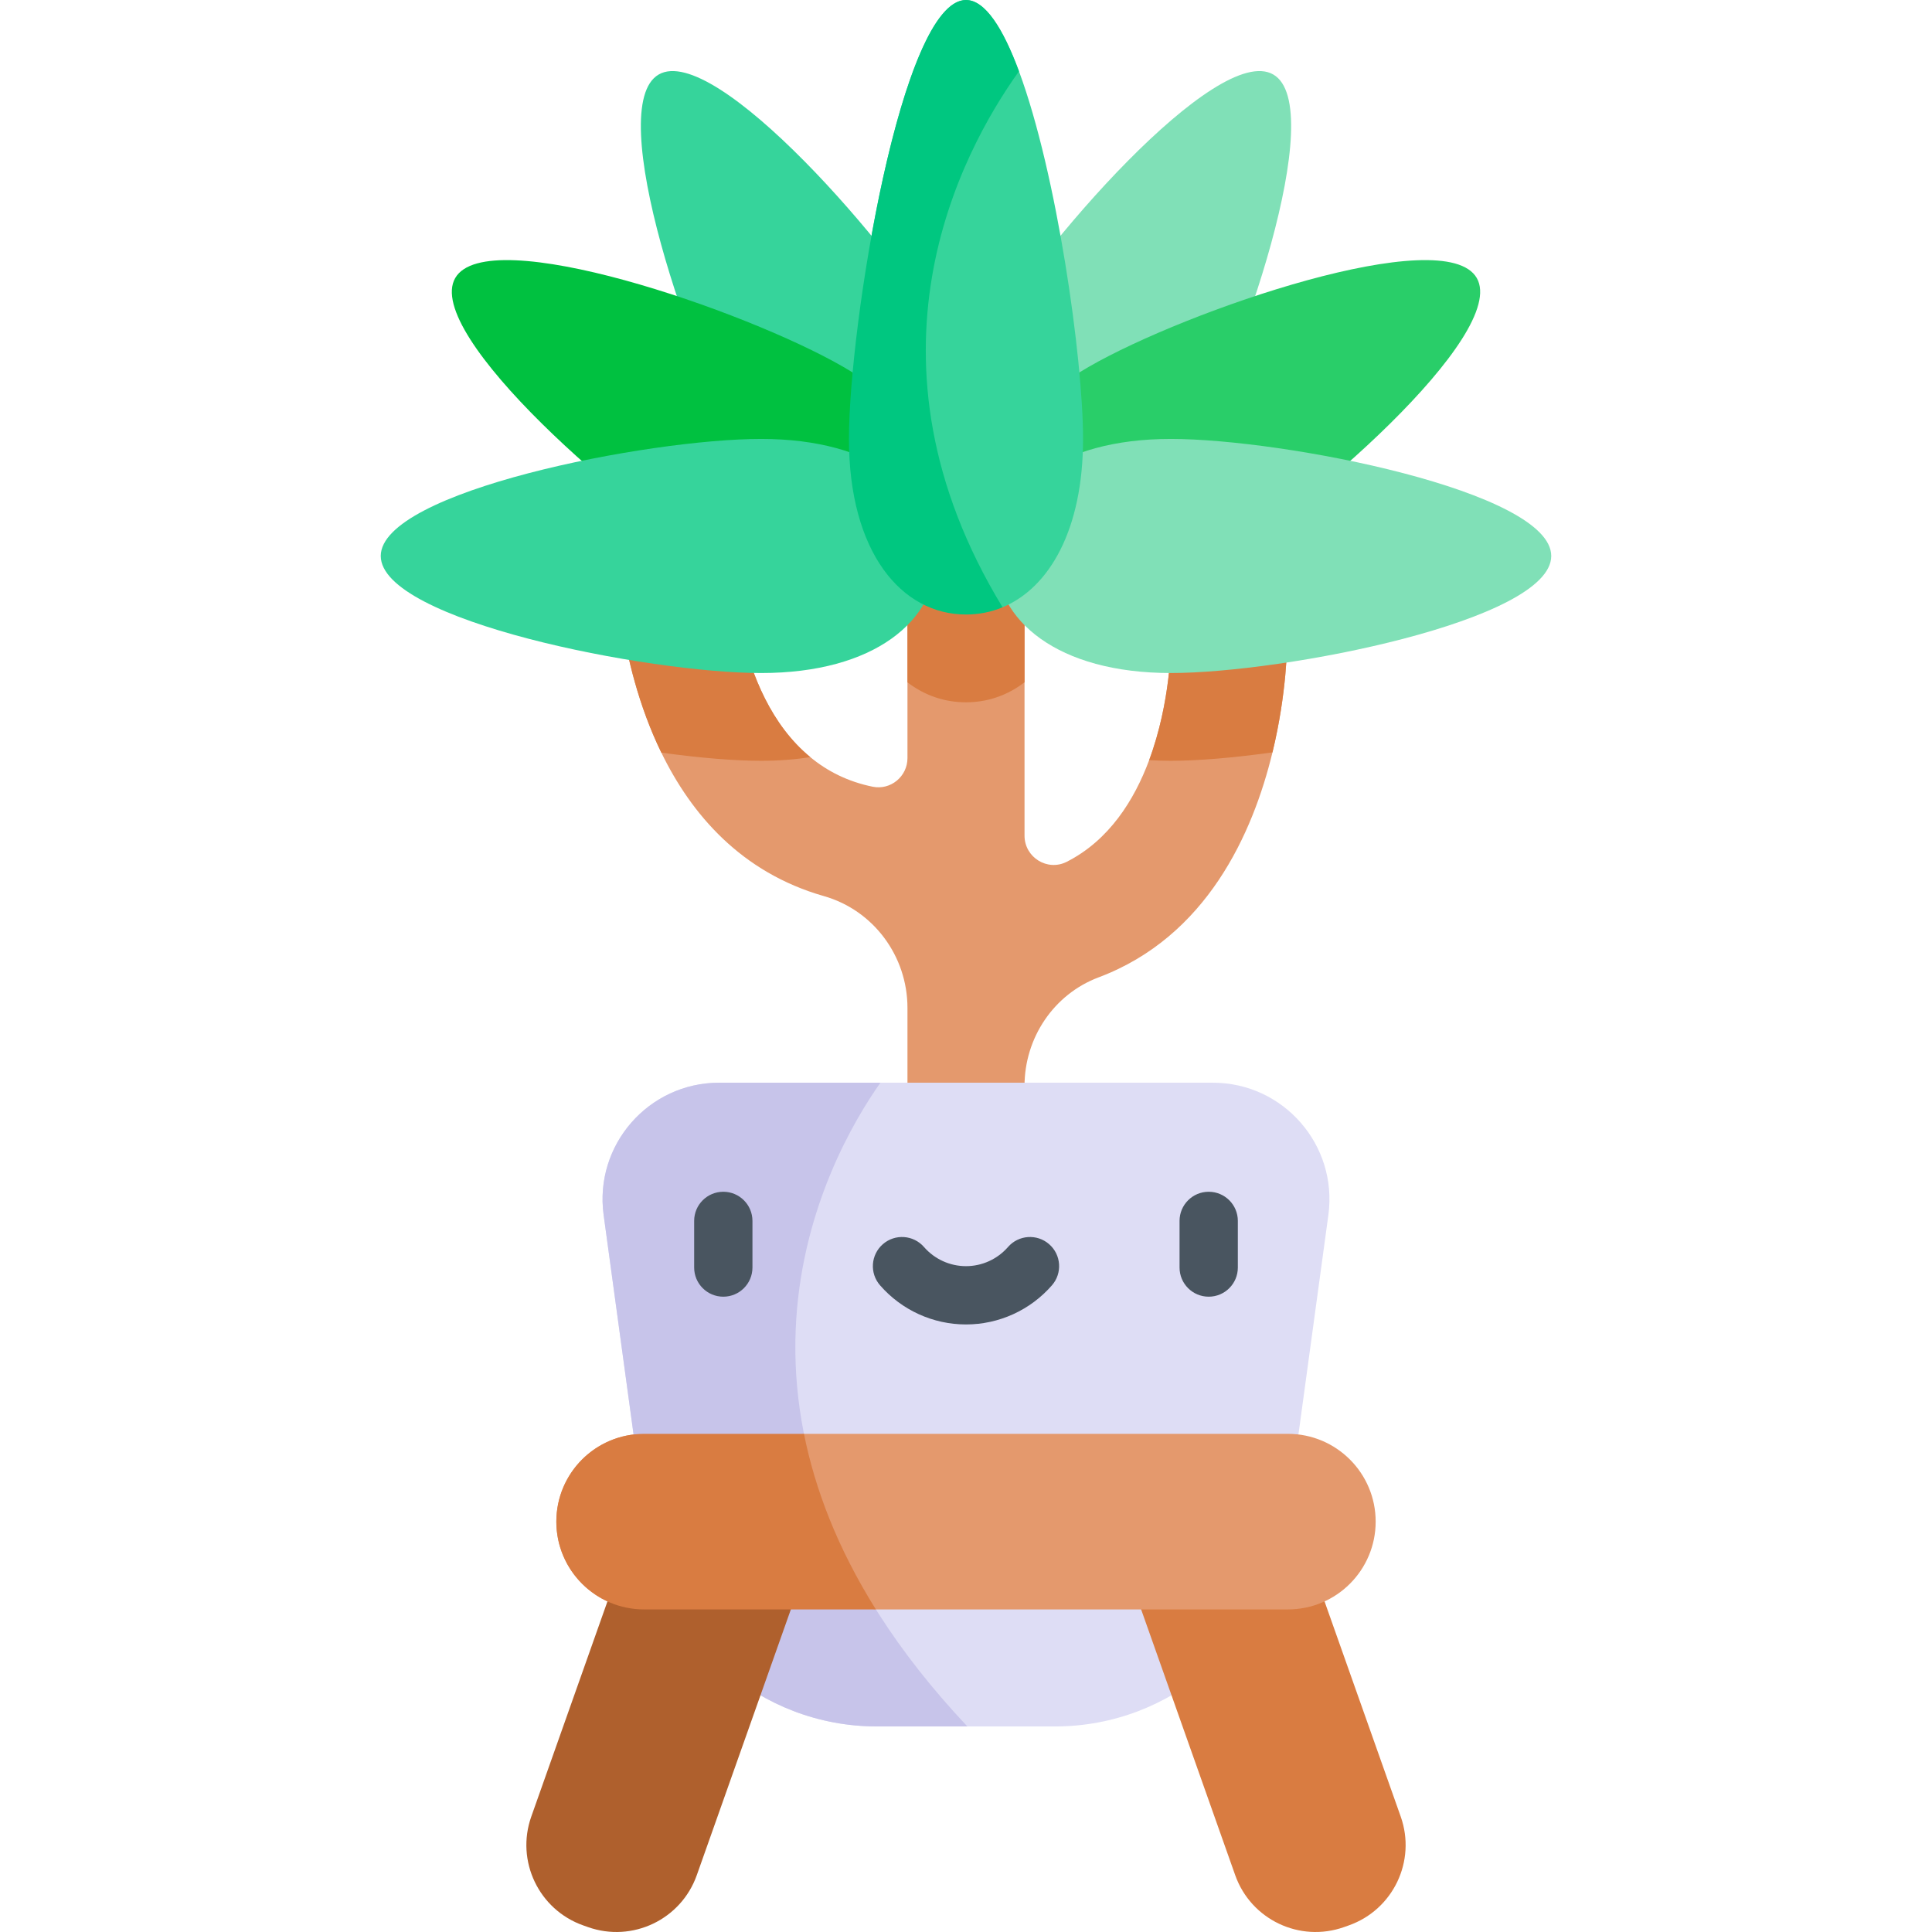 <svg id="Capa_1" enable-background="new 0 0 512 512" height="512" viewBox="0 0 512 512" width="512" xmlns="http://www.w3.org/2000/svg"><g><path d="m341.082 170.597s.031 12.74-3.862 28.787c-5.201 21.464-17.406 48.849-46.069 59.622-11.906 4.47-19.641 16.057-19.641 28.776v45.667h-31.022v-66.348c0-13.698-8.991-25.882-22.164-29.631-21.896-6.252-35.1-21.659-43.061-38.015-12.164-24.976-12.102-52.125-12.102-52.125h30.795s0 36.243 20.774 53.309c4.48 3.708 9.918 6.499 16.541 7.848 4.768.968 9.218-2.719 9.218-7.591v-69.077h31.022v89.645c0 5.737 6.046 9.517 11.164 6.931 11.247-5.696 17.911-16.345 21.865-26.953 5.747-15.459 5.747-30.847 5.747-30.847h30.795z" fill="#e4996d"/><g fill="#d97c41"><path d="m214.731 200.64c-4.007.639-8.353.979-13.018.979-7.045 0-16.345-.762-26.449-2.163-12.164-24.976-12.102-52.125-12.102-52.125h30.795s0 36.243 20.774 53.309z"/><path d="m271.511 131.821v48.994c-1.833 1.411-3.78 2.544-5.819 3.389-3.049 1.267-6.303 1.916-9.692 1.916-5.655 0-10.948-1.802-15.511-5.284v-49.014h31.022z"/><path d="m341.082 170.597s.031 12.74-3.862 28.787c-10.289 1.442-19.774 2.235-26.933 2.235-1.977 0-3.893-.062-5.747-.175 5.747-15.459 5.747-30.847 5.747-30.847z"/></g><path d="m251.844 91.535c14.99 25.963 11.237 47.239-3.599 55.804-14.836 8.566-35.138 1.178-50.128-24.785s-38.379-94.249-23.543-102.815c14.837-8.565 62.28 45.833 77.27 71.796z" fill="#36d49b"/><path d="m223.46 97.212c25.963 14.99 33.351 35.291 24.785 50.128-8.566 14.836-29.841 18.589-55.804 3.599s-80.362-62.433-71.796-77.269 76.852 8.552 102.815 23.542z" fill="#00c140"/><path d="m201.717 116.321c29.98 0 46.529 13.888 46.529 31.019s-16.549 31.019-46.529 31.019-100.812-13.888-100.812-31.019 70.832-31.019 100.812-31.019z" fill="#36d49b"/><path d="m260.156 91.535c-14.99 25.963-11.237 47.239 3.599 55.804 14.836 8.566 35.138 1.178 50.128-24.785s38.379-94.249 23.543-102.815-62.28 45.833-77.27 71.796z" fill="#80e0b7"/><path d="m288.54 97.212c-25.963 14.99-33.351 35.291-24.785 50.128 8.566 14.836 29.841 18.589 55.804 3.599s80.362-62.433 71.796-77.269-76.852 8.552-102.815 23.542z" fill="#29ce69"/><path d="m310.283 116.321c-29.98 0-46.529 13.888-46.529 31.019s16.549 31.019 46.529 31.019 100.812-13.888 100.812-31.019-70.832-31.019-100.812-31.019z" fill="#80e0b7"/><path d="m287.022 116.32c0 24.059-8.95 39.467-21.33 44.617l-11.34-1.967-9.619 1.246c-10.969-5.469-18.899-19.352-19.682-40.425l5.86-9.063-4.954-12.019c3.44-37.222 15.593-98.709 30.043-98.709 5.057 0 9.826 7.519 14.038 18.889 10.083 27.159 16.984 76.297 16.984 97.431z" fill="#36d49b"/><path d="m265.692 160.937c-3.049 1.267-6.303 1.916-9.692 1.916-17.128 0-31.022-16.551-31.022-46.532s13.894-116.321 31.022-116.321c5.057 0 9.826 7.519 14.038 18.889-15.665 21.875-44.38 76.245-4.346 142.048z" fill="#00c780"/><path d="m352.031 321.997-11.195 82.086c-4.172 30.62-30.332 53.443-61.229 53.443h-47.212c-30.898 0-57.058-22.823-61.229-53.443l-11.195-82.086c-2.534-18.549 11.896-35.069 30.62-35.069h130.821c18.723 0 33.152 16.52 30.619 35.069z" fill="#deddf5"/><path d="m256.361 457.525h-23.966c-30.898 0-57.058-22.823-61.229-53.443l-11.195-82.086c-2.534-18.549 11.896-35.069 30.62-35.069h42.731c-14.338 20.321-52.836 90.037 23.039 170.598z" fill="#c7c4ea"/><path d="m155.823 510.699-1.274-.451c-11.76-4.163-17.919-17.071-13.756-28.831l28.691-81.05 43.861 15.527-28.691 81.05c-4.163 11.759-17.071 17.918-28.831 13.755z" fill="#af602d"/><path d="m356.177 510.699 1.274-.451c11.76-4.163 17.919-17.071 13.756-28.831l-28.691-81.05-43.862 15.527 28.691 81.05c4.164 11.759 17.072 17.918 28.832 13.755z" fill="#d97c41"/><path d="m364.565 403.248c0 6.427-2.606 12.235-6.808 16.448-4.212 4.213-10.031 6.818-16.458 6.818h-109.183l-45.739-6.983-25.388 4.861c-8.003-3.677-13.554-11.762-13.554-21.144 0-6.427 2.606-12.246 6.808-16.458 3.594-3.584 8.363-6.015 13.677-6.633l17.21 5.912 27.932-6.087h128.236c12.854 0 23.267 10.413 23.267 23.266z" fill="#e4996d"/><path d="m232.116 426.514h-61.415c-12.853 0-23.266-10.423-23.266-23.266 0-6.427 2.606-12.246 6.808-16.458 4.212-4.202 10.031-6.808 16.458-6.808h42.361c2.905 14.553 8.817 30.177 19.054 46.532z" fill="#d97c41"/><g><g><path d="m191.683 343.636c-4.267 0-7.724-3.458-7.724-7.724v-12.359c0-4.266 3.458-7.724 7.724-7.724 4.267 0 7.724 3.458 7.724 7.724v12.359c0 4.265-3.458 7.724-7.724 7.724z" fill="#495560"/></g><g><path d="m320.317 343.636c-4.267 0-7.724-3.458-7.724-7.724v-12.359c0-4.266 3.458-7.724 7.724-7.724 4.267 0 7.724 3.458 7.724 7.724v12.359c.001 4.265-3.457 7.724-7.724 7.724z" fill="#495560"/></g><g><path d="m256 350.993c-8.731 0-17.035-3.782-22.78-10.375-2.803-3.217-2.467-8.096.749-10.898s8.096-2.468 10.898.749c2.811 3.226 6.869 5.076 11.133 5.076 4.265 0 8.322-1.85 11.133-5.076 2.801-3.216 7.681-3.551 10.898-.749 3.217 2.803 3.552 7.682.749 10.898-5.745 6.593-14.049 10.375-22.78 10.375z" fill="#495560"/></g></g></g></svg>